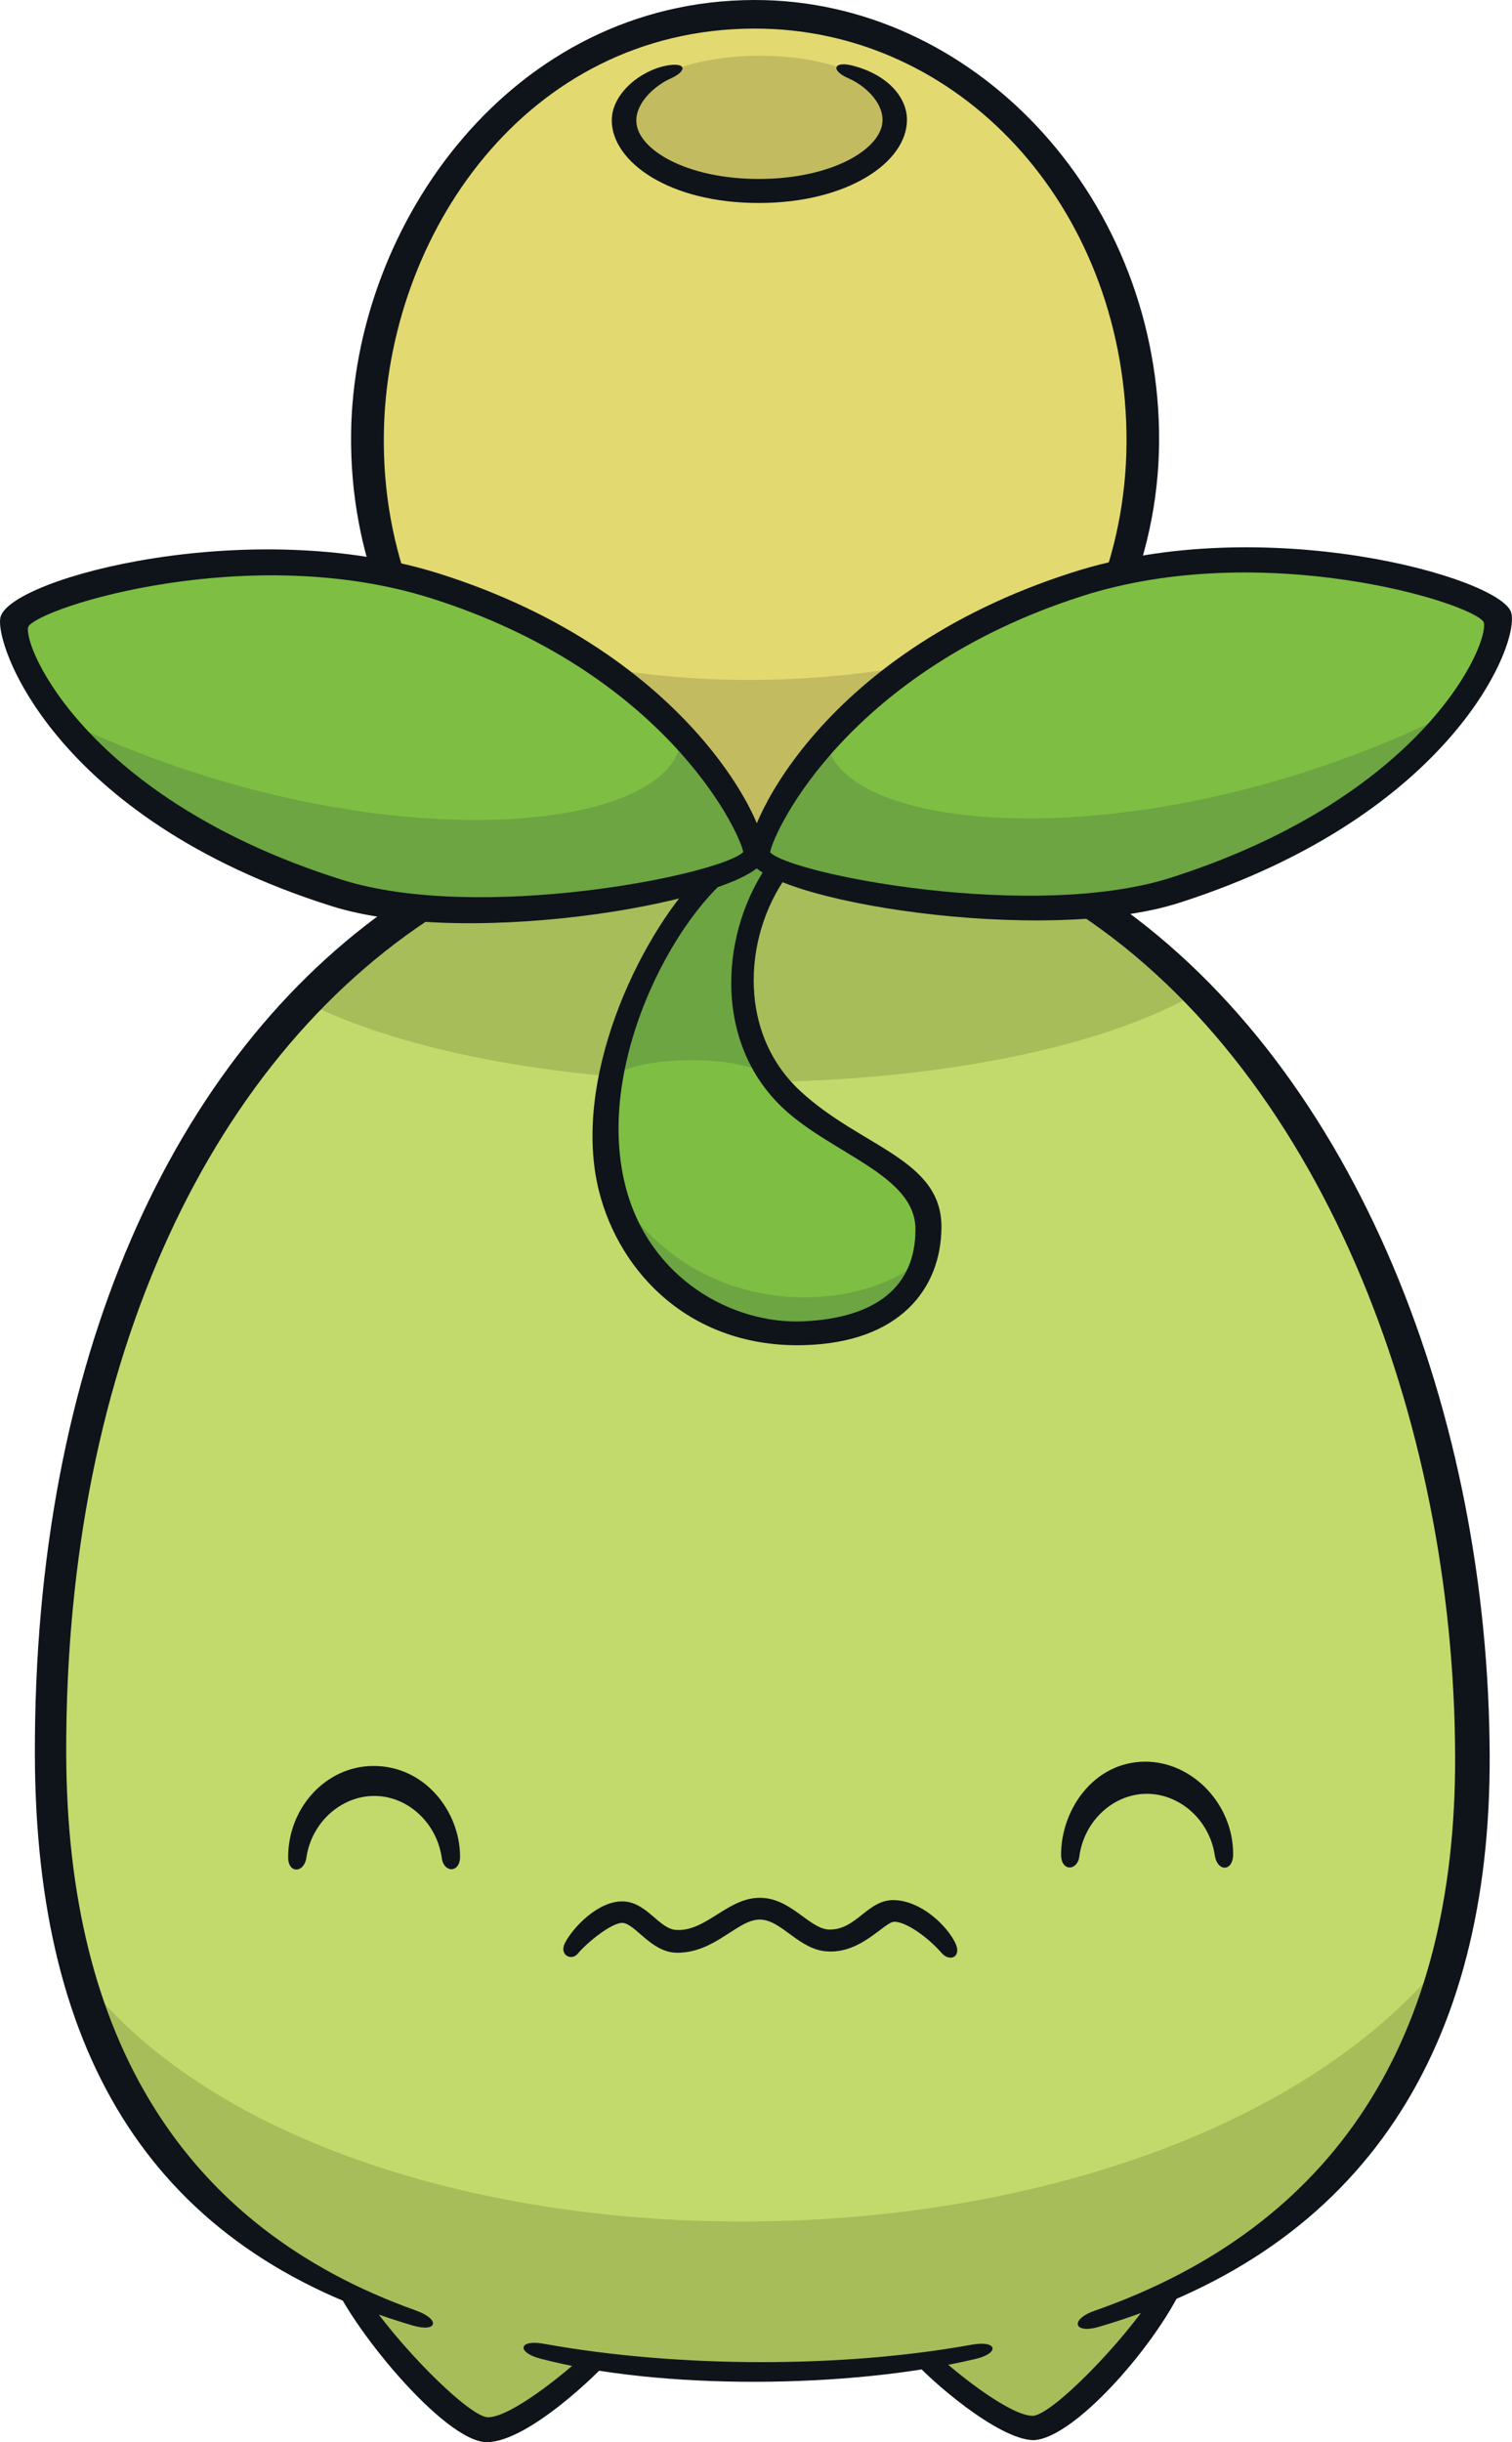<?xml version="1.0" encoding="UTF-8"?>
<!-- Created with Inkscape (http://www.inkscape.org/) -->
<svg version="1.1" viewBox="0 0 216.09 348.97" xmlns="http://www.w3.org/2000/svg">
 <g transform="translate(-1.057 27.158)">
  <path d="m210.58 223.83c-0.182-65.838-35.183-135.58-100.48-135.39-60.709 0.165-101.37 56.308-101.15 135.03 0.11 39.699 15.795 63.995 42.118 76.727 4.36 7.363 15.829 19.638 19.742 19.627 4.051-0.014 12.358-6.932 15.323-9.836 7.757 0.992 15.961 1.476 24.585 1.449 7.946-0.019 15.505-0.511 22.665-1.465 3.081 2.953 11.261 9.648 15.256 9.636 3.895-0.011 15.202-12.231 19.57-19.628 26.908-13.2 42.478-38.087 42.373-76.147" fill="#c2da6b"/>
  <path d="m171.66 115.01c-15.885-16.379-36.479-26.652-61.558-26.582-25.751 0.071-47.873 10.244-64.819 27.904 31.468 15.358 97.52 14.783 126.38-1.322" fill="#a7bd5a"/>
  <path d="m13.458 256.25c6.434 20.954 19.505 35.187 37.614 43.947 4.36 7.363 15.829 19.638 19.742 19.627 4.048-0.011 12.358-6.931 15.32-9.833 7.763 0.992 15.964 1.473 24.585 1.449 7.949-0.022 15.508-0.514 22.671-1.465 3.075 2.953 11.258 9.645 15.253 9.634 3.895-0.011 15.199-12.228 19.57-19.628 19.093-9.366 32.439-24.647 38.566-46.314-40.817 48.33-156.03 48.43-193.32 2.585" fill="#a7bd5a"/>
  <path d="m108.81-24.641c-33.6 0.093-54.075 30.467-54.469 59.528-0.463 34.017 24.897 59.689 55.07 59.602 30.173-0.08 54.776-27.42 54.197-59.904-0.583-32.788-24.622-59.309-54.798-59.226" fill="#e2d970"/>
  <path d="m57.518 55.718s-0.02 0.016-0.023 0.018c7.654 23.125 28.31 38.819 51.915 38.754 23.111-0.064 42.936-16.123 50.701-38.224-19.129 16.611-78.844 20.132-102.59-0.547" fill="#c3bb60"/>
  <path d="m128.75-10.019c0.015 5.492-8.549 9.968-19.132 9.997-10.583 0.029-19.172-4.399-19.187-9.891-0.015-5.492 8.548-9.252 19.131-9.281 10.583-0.029 19.173 3.683 19.188 9.175" fill="#c3bb60"/>
  <g fill="#0f141b">
   <path d="m108.82-23.074c-32.627 0.09-52.522 29.55-52.906 57.98-0.453 33.245 24.456 58.099 53.498 58.016 28.479-0.079 53.213-25.689 52.634-58.309-0.576-32.429-23.957-57.767-53.226-57.686m0.295 119.4c-31.313 0.087-58.355-26.694-57.88-61.633 0.406-29.948 23.02-61.757 57.574-61.852 31.001-0.086 57.288 27.425 57.895 61.583 0.617 34.685-27.763 61.823-57.589 61.903"/>
   <path d="m78.344 309.89c-3.523-0.924-3.16-2.79 0.401-2.146 19.491 3.529 43.017 3.437 61.184 0.137 3.652-0.664 4.093 1.197 0.518 2.043-18.055 4.275-45.117 4.429-62.103-0.035"/>
   <path d="m160.17 101.68c34.925 24.355 53.656 73.575 53.787 122.14 0.117 41.298-17.631 70.266-55.849 81.508-3.606 1.062-4.187-1.043-0.619-2.296 34.342-12.036 51.642-38.834 51.53-79.198-0.134-48.355-19.375-98.911-55.559-121.57z"/>
   <path d="m65.218 102.43c-33.741 20.467-54.853 64.67-54.697 121.03 0.115 40.65 16.749 67.687 49.981 79.534 3.527 1.257 3.097 3.191-0.454 2.146-36.715-10.797-53.885-38.044-54.005-81.514-0.155-56.151 19.571-99.764 51.704-121.79z"/>
   <path d="m88.099 310.12c-1.133 1.364-11.383 11.597-17.434 11.692-6.205 0.017-20.13-17.292-22.281-23.686l4.552 2.2c4.584 7.279 15.191 17.934 17.872 17.926 3.176-9e-3 10.708-6.011 13.855-9.01z"/>
   <path d="m170.8 297.79c-2.736 7.974-15.792 23.561-22.073 23.732-5.077-0.119-14.891-8.656-17.422-11.672l3.649-0.538c3.276 3.04 10.581 8.736 13.686 8.727 2.646-7e-3 12.935-10.425 17.583-17.714z"/>
   <path d="m109.62 1.848c-13.046 0.036-21.115-5.961-21.131-11.789-0.008-3.845 4.108-7.139 7.792-7.835 2.921-0.556 3.022 0.767 0.618 1.837-2.125 0.942-4.912 3.331-4.903 6.024 0.011 4.042 7.091 8.357 17.616 8.328 10.524-0.029 17.583-4.38 17.572-8.428-8e-3 -2.722-2.713-5.019-4.848-5.944-2.655-1.148-2.176-2.563 0.708-1.787 4.847 1.295 7.62 4.452 7.632 7.689 0.017 6.081-8.473 11.871-21.054 11.905"/>
  </g>
  <path d="m63.071 56.81c-25.909-8.172-58.164 1.003-59.434 5.023-1.265 4.013 8.709 26.514 45.797 38.211 20.69 6.525 58.14-0.921 59.434-5.023 0.578-1.823-10.036-26.934-45.797-38.211" fill="#7ebe42"/>
  <path d="m155.14 56.555c25.863-8.315 58.168 0.682 59.461 4.694 1.287 4.006-8.562 26.561-45.585 38.464-20.653 6.639-58.145-0.599-59.461-4.694-0.585-1.822 9.887-26.989 45.585-38.464" fill="#7ebe42"/>
  <path d="m10.22 75.818c6.634 8.096 18.82 17.794 39.215 24.225 20.69 6.525 58.14-0.921 59.434-5.023 0.303-0.962-2.501-8.375-10.438-16.827-0.771 14.089-45.085 18.2-88.211-2.375" fill="#6ca542"/>
  <path d="m119.2 78.897c-7.352 8.173-9.949 15.192-9.652 16.123 1.317 4.095 38.808 11.333 59.461 4.694 20.906-6.722 33.147-16.839 39.609-25.097-42.634 21.161-87 17.874-89.418 4.281" fill="#6ca542"/>
  <path d="m114.3 129.83c-9.869-9.204-8.524-24.608-1.413-33.614-3.308-1.832-4.969-1.686-6.134-1.005-8.731 4.797-22.804 27.847-17.847 47.444 3.667 14.483 16.525 21.035 27.025 20.558 12.529-0.568 17.551-6.598 17.528-14.76-0.024-8.757-12.069-12.014-19.158-18.624" fill="#7ebe42"/>
  <path d="m112.06 127.42c-7.637-9.734-5.303-23.438 0.833-31.204-3.305-1.835-4.966-1.689-6.131-1.008-6.981 3.835-15.408 16.374-18.245 31.511 3.669-3.074 19.551-3.551 23.543 0.701" fill="#6ca542"/>
  <path d="m89.016 143.12c5.408 16.378 17.947 20.504 26.917 20.099 10.417-0.471 15.632-4.728 17.085-10.834-5.788 6.795-30.562 11.687-44.003-9.265" fill="#6ca542"/>
  <g fill="#0f141b">
   <path d="m107.32 94.85m-102.22-32.466c-0.87 2.79 8.421 24.688 44.808 36.163 19.657 6.198 54.004-0.686 57.378-3.959-0.728-3.451-11.639-25.86-44.684-36.281-25.85-8.155-55.791 1.253-57.501 4.078m43.354 39.936c-39.851-12.565-48.424-37.838-47.303-41.389 1.776-5.627 35.893-14.542 62.598-6.148 36.392 11.44 47.73 37.172 46.615 40.71-1.834 5.821-41.807 13.168-61.91 6.827"/>
   <path d="m111.09 94.839m0.026-0.209c2.902 3.103 37.652 9.943 57.41 3.589 36.322-11.677 45.493-33.626 44.574-36.49-1.74-2.806-31.633-11.995-57.49-3.68-33.176 10.663-43.891 33.327-44.495 36.581m43.227-39.998c27.327-8.782 61.074 0.703 62.678 5.702 1.367 4.245-8.264 28.926-47.38 41.497-19.417 6.241-59.643-0.286-61.587-6.332-1.013-3.147 9.448-29.118 46.289-40.867"/>
   <path d="m107.51 96.585c-8.608 4.726-21.736 27.27-17.08 45.686 3.369 13.329 15.361 19.825 25.43 19.379 10.511-0.477 16.055-5.035 16.03-13.188-0.018-7.687-11.871-10.701-18.854-17.21-10.357-9.653-8.937-25.77-1.883-35.345l2.965 1.285c-6.636 8.398-8.039 22.827 1.254 31.493 8.705 8.117 20.315 9.737 20.234 19.564-0.073 8.742-5.953 16.451-19.667 16.804-16.092 0.416-26.304-10.245-29.271-21.981-3.989-15.772 5.558-35.996 14.127-45.003z"/>
   <path d="m135.59 251.87c-1.617-1.89-4.806-4.386-6.7-4.425-1.411-0.017-4.616 4.459-9.443 4.248-4.122-0.127-6.603-4.445-9.685-4.555-3.241-0.144-6.457 4.809-12.014 4.736-3.692-0.081-5.884-4.17-7.752-4.271-1.609 5e-3 -5.136 2.908-6.346 4.384-0.928 1.139-2.737 0.193-1.843-1.527 1.19-2.284 4.836-6.062 8.345-5.922 3.424 0.144 5.141 4.031 7.625 4.08 4.293 0.209 7.388-4.776 12.111-4.591 4.296 0.147 6.871 4.442 9.659 4.534 3.951 0.091 5.5-4.373 9.396-4.207 3.866 0.166 7.456 3.683 8.635 6.107 0.981 2.01-0.776 2.825-1.988 1.408"/>
   <path d="m64.203 238.38c-0.695-5.057-4.871-8.923-9.677-8.912-4.761 0.013-8.958 3.82-9.681 8.813-0.321 2.231-2.587 2.311-2.604 7e-3 -0.052-7.145 5.432-13.091 12.17-13.107 7.363-0.023 12.378 6.51 12.396 12.938 0.007 2.41-2.319 2.348-2.604 0.261"/>
   <path d="m155.31 238.13c0.669-5.064 4.822-8.95 9.627-8.966 4.761-0.013 8.979 3.77 9.729 8.759 0.363 2.436 2.623 2.391 2.628-0.137 0.015-7.142-5.835-13.236-12.573-13.215-7.363 0.018-12.034 6.883-12.016 13.313 7e-3 2.428 2.337 2.3 2.605 0.246"/>
  </g>
 </g>
</svg>
